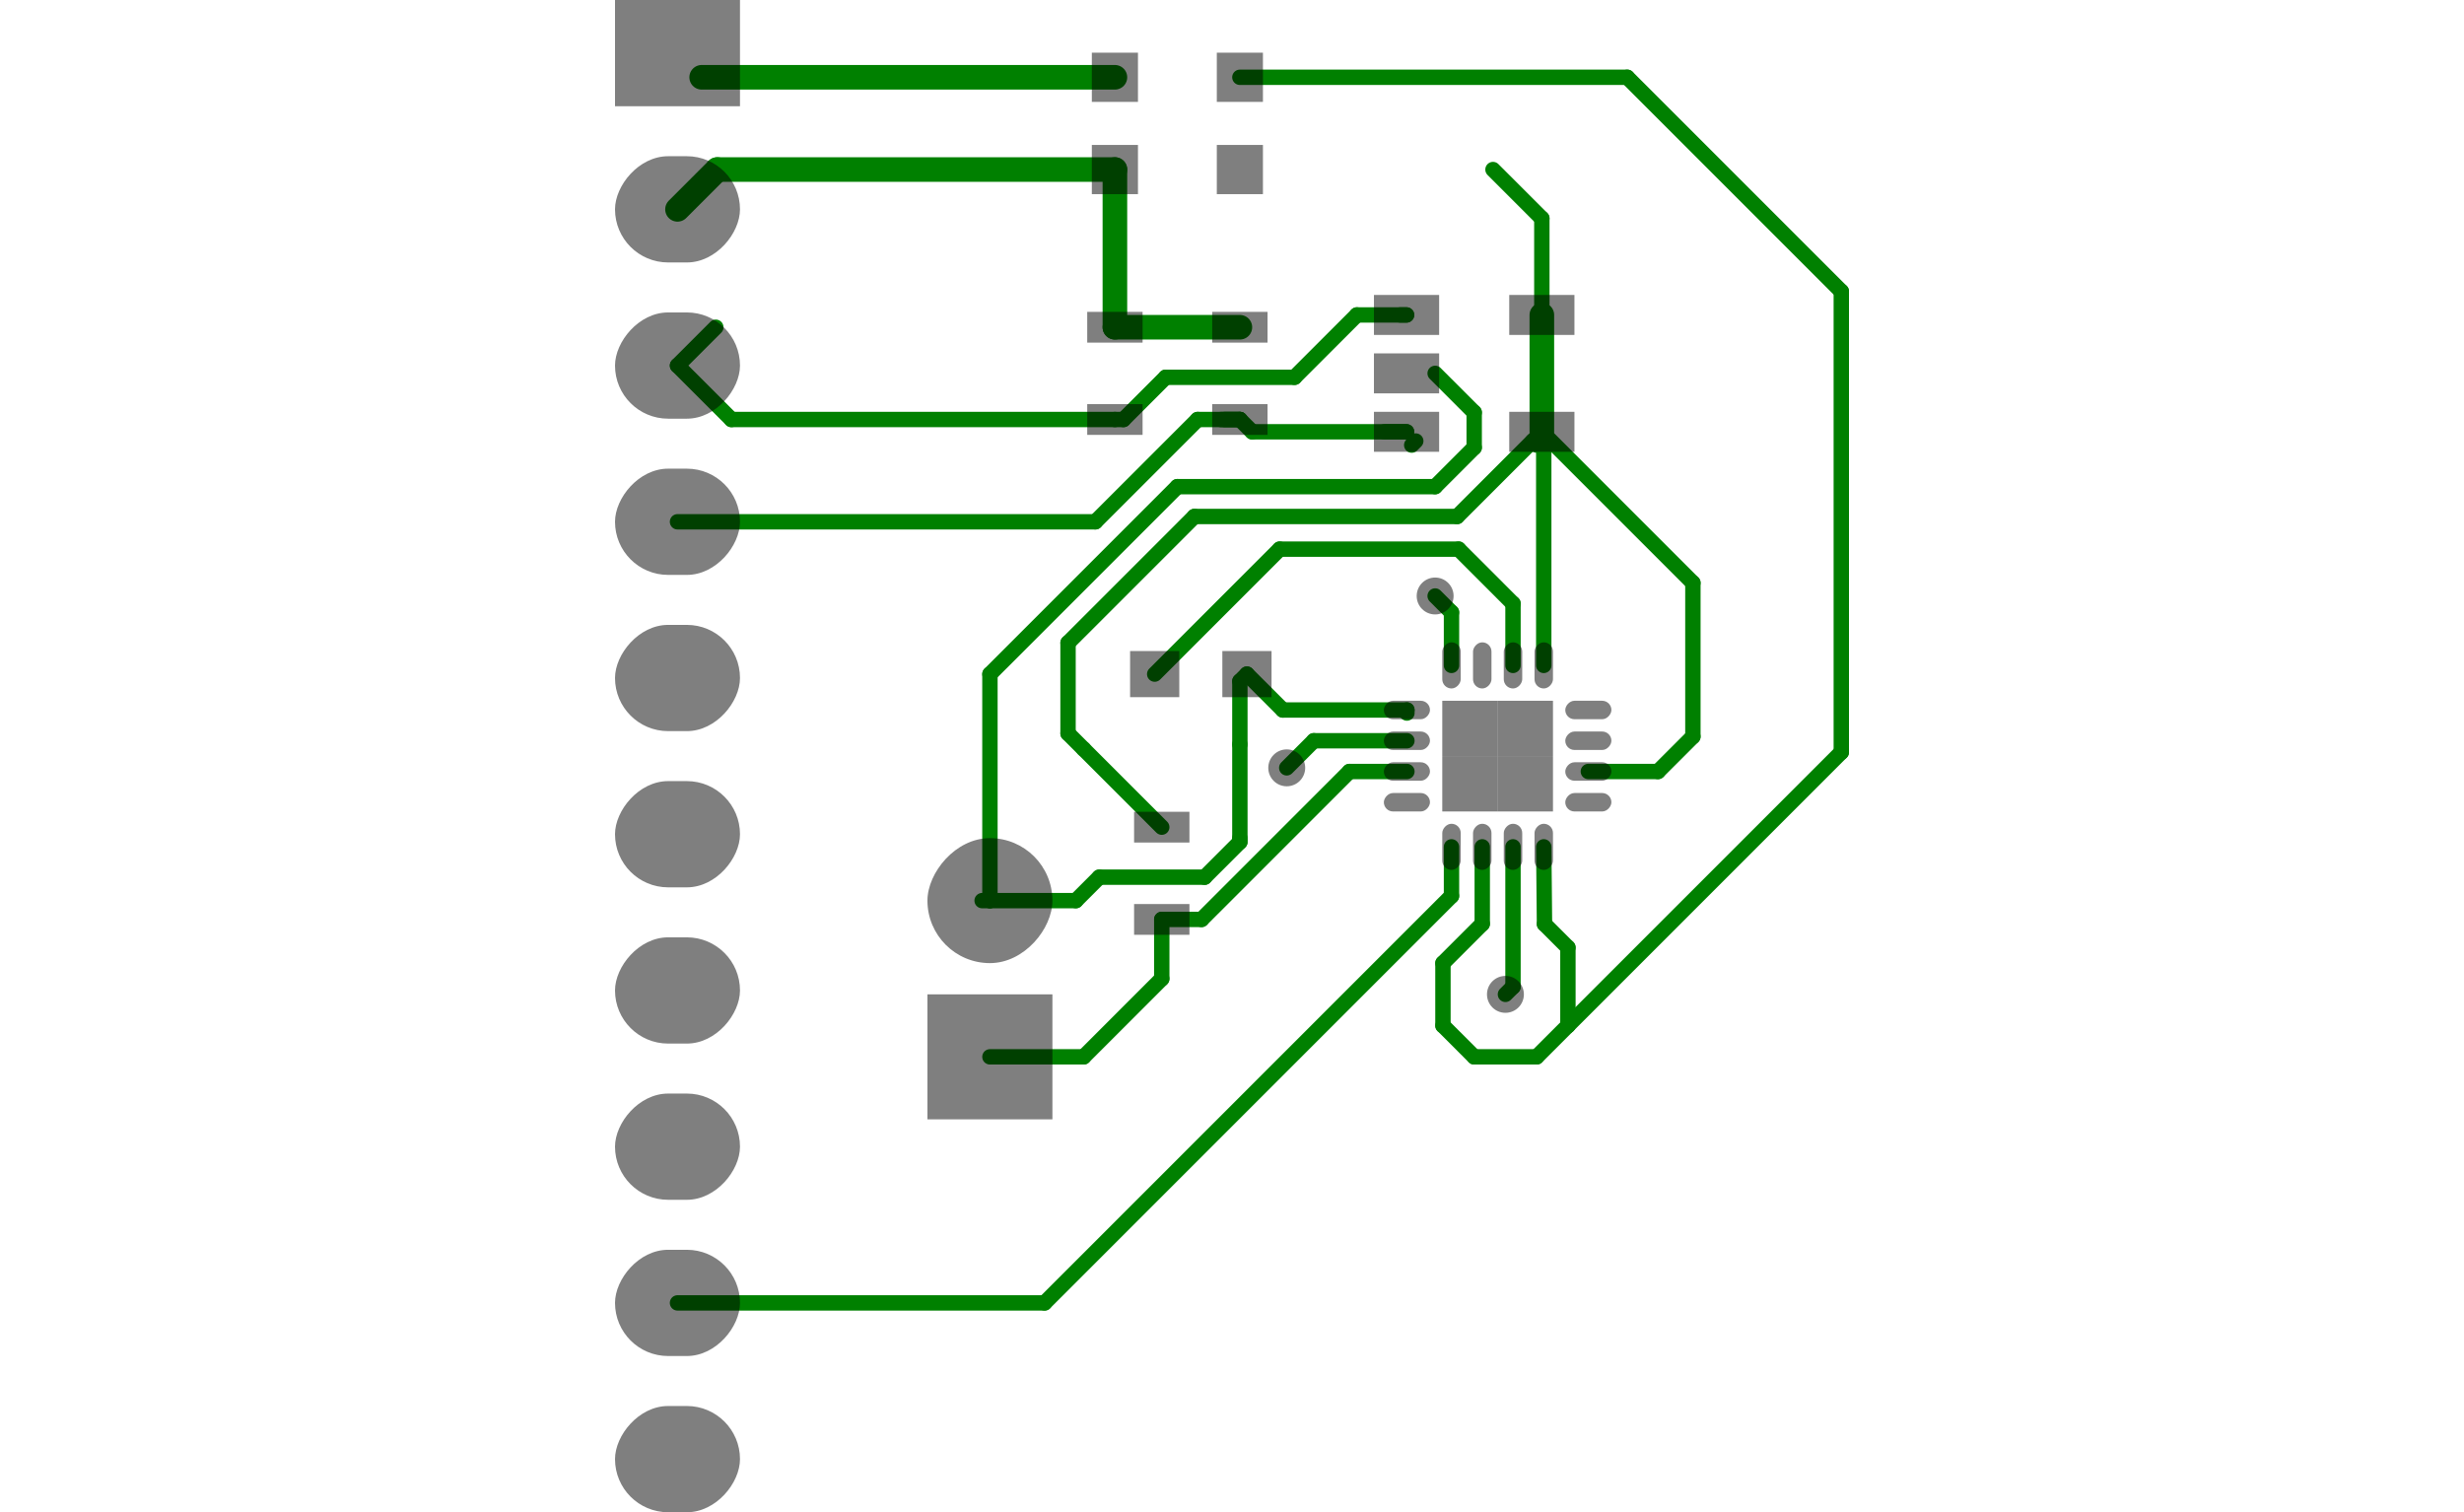 <svg xmlns="http://www.w3.org/2000/svg" version="1.1" xmlns:xlink="http://www.w3.org/1999/xlink" width="100%" height="100%" viewBox="113444 -117068.6 40064 24587.2" stroke-linecap="round" stroke-linejoin="round" stroke-width="0" stroke="#000">
  <defs>
    <rect x="-375" y="-400" width="750" height="800" id="tool-D11-pad-1001"/>
    <rect x="-400" y="-375" width="800" height="750" id="tool-D12-pad-1002"/>
    <rect x="-1016" y="-863.6" width="2032" height="1727.2" id="tool-D13-pad-1003"/>
    <rect x="-1016" y="-863.6" width="2032" height="1727.2" rx="863.6" ry="863.6" id="tool-D14-pad-1004"/>
    <rect x="-1016" y="-1016" width="2032" height="2032" id="tool-D15-pad-1005"/>
    <rect x="-1016" y="-1016" width="2032" height="2032" rx="1016" ry="1016" id="tool-D16-pad-1006"/>
    <rect x="-450" y="-250" width="900" height="500" id="tool-D17-pad-1007"/>
    <rect x="-150" y="-375" width="300" height="750" rx="150" ry="150" id="tool-D18-pad-1008"/>
    <rect x="-375" y="-150" width="750" height="300" rx="150" ry="150" id="tool-D19-pad-1009"/>
    <rect x="-450" y="-450" width="900" height="900" id="tool-D20-pad-1010"/>
    <rect x="-530" y="-325" width="1060" height="650" id="tool-D21-pad-1011"/>
    <circle cx="0" cy="0" r="300" id="tool-D22-pad-1012"/>
  </defs>
  <g fill="currentColor" stroke="currentColor" transform="translate(0,-209550) scale(1,-1)">
    <path stroke-width="250" fill="none" d="M 130810 -102933.5 L 130810 -104406" stroke="green" data-title="R3 / VCC"/>
    <path stroke-width="250" fill="none" d="M 132334 -105930 L 131064 -104660" stroke="green" data-title="R3 / VCC"/>
    <path stroke-width="250" fill="none" d="M 132864.75 -100878.75 L 130810 -102933.5" stroke="green" data-title="R3 / VCC"/>
    <path stroke-width="250" fill="none" d="M 137137.25 -100878.75 L 138514 -99502" stroke="green" data-title="R3 / VCC"/>
    <path stroke-width="250" fill="none" d="M 137137.25 -100878.75 L 132864.75 -100878.75" stroke="green" data-title="R3 / VCC"/>
    <path stroke-width="250" fill="none" d="M 130810 -104406 L 131064 -104660" stroke="green" data-title="R3 / VCC"/>
    <path stroke-width="250" fill="none" d="M 139270 -105025 L 140402.5 -105025" stroke="green" data-title="U1 / VCC"/>
    <path stroke-width="250" fill="none" d="M 140970 -101958 L 138514 -99502" stroke="green" data-title="IC1 / VCC"/>
    <path stroke-width="250" fill="none" d="M 140970 -104457.5 L 140970 -101958" stroke="green" data-title="R3 / VCC"/>
    <path stroke-width="250" fill="none" d="M 140402.5 -105025 L 140970 -104457.5" stroke="green" data-title="R3 / VCC"/>
    <path stroke-width="250" fill="none" d="M 138545 -103300 L 138545 -99533" stroke="green" data-title="R3 / VCC"/>
    <path stroke-width="250" fill="none" d="M 138545 -99533 L 138514 -99502" stroke="green" data-title="R3 / VCC"/>
    <path stroke-width="250" fill="none" d="M 138514 -97602 L 138514 -96032.5" stroke="green" data-title="R3 / VCC"/>
    <path stroke-width="250" fill="none" d="M 138514 -96032.5 L 137719.5 -95238" stroke="green" data-title="R3 / VCC"/>
    <path stroke-width="400" fill="none" d="M 131572 -97802 L 131572 -95238" stroke="green" data-title="C2 / VCC"/>
    <path stroke-width="400" fill="none" d="M 133604 -97802 L 131572 -97802" stroke="green" data-title="R2 / VCC"/>
    <path stroke-width="400" fill="none" d="M 138514 -97602 L 138514 -99502" stroke="green" data-title="IC1 / VCC"/>
    <path stroke-width="400" fill="none" d="M 131572 -95238 L 125107 -95238" stroke="green" data-title="C2 / VCC"/>
    <path stroke-width="400" fill="none" d="M 125107 -95238 L 124460 -95885" stroke="green" data-title="J2 / VCC"/>
    <path stroke-width="250" fill="none" d="M 138430 -99718 L 138364 -99652" stroke="green" data-title="R3 / VCC"/>
    <path stroke-width="250" fill="none" d="M 136779 -100393.5 L 132588 -100393.5" stroke="green" data-title="C3 / GND"/>
    <path stroke-width="250" fill="none" d="M 137414 -99187 L 137414 -99758.5" stroke="green" data-title="C3 / GND"/>
    <path stroke-width="250" fill="none" d="M 136779 -98552 L 137414 -99187" stroke="green" data-title="C3 / GND"/>
    <path stroke-width="250" fill="none" d="M 137414 -99758.5 L 136779 -100393.5" stroke="green" data-title="C3 / GND"/>
    <path stroke-width="250" fill="none" d="M 129540 -103441.5 L 129540 -107124.5" stroke="green" data-title="C3 / GND"/>
    <path stroke-width="250" fill="none" d="M 132588 -100393.5 L 129540 -103441.5" stroke="green" data-title="C3 / GND"/>
    <path stroke-width="250" fill="none" d="M 133604 -103556.5 L 133604 -104584.5" stroke="green" data-title="C3 / GND"/>
    <path stroke-width="250" fill="none" d="M 133604 -106108.5 L 133604 -104584.5" stroke="green" data-title="C3 / GND"/>
    <path stroke-width="250" fill="none" d="M 133604 -106108.5 L 133604 -106170.602" stroke="green" data-title="C3 / GND"/>
    <path stroke-width="250" fill="none" d="M 133604 -106170.602 L 133031.102 -106743.5" stroke="green" data-title="C3 / GND"/>
    <path stroke-width="250" fill="none" d="M 133031.102 -106743.5 L 131318 -106743.5" stroke="green" data-title="C3 / GND"/>
    <path stroke-width="250" fill="none" d="M 131318 -106743.5 L 130937 -107124.5" stroke="green" data-title="C3 / GND"/>
    <path stroke-width="250" fill="none" d="M 130937 -107124.5 L 129540 -107124.5" stroke="green" data-title="C3 / GND"/>
    <path stroke-width="250" fill="none" d="M 133604 -103556.5 L 133719 -103441.5" stroke="green" data-title="C3 / GND"/>
    <path stroke-width="250" fill="none" d="M 136320 -104025 L 134302.5 -104025" stroke="green" data-title="C3 / GND"/>
    <path stroke-width="250" fill="none" d="M 134302.5 -104025 L 133719 -103441.5" stroke="green" data-title="C3 / GND"/>
    <path stroke-width="250" fill="none" d="M 129413 -107124.5 L 129540 -107124.5" stroke="green" data-title="J3 / GND"/>
    <path stroke-width="250" fill="none" d="M 138938 -109156.5 L 143383 -104711.5" stroke="green" data-title="U1 / GND"/>
    <path stroke-width="250" fill="none" d="M 139902.5 -93738 L 133604 -93738" stroke="green" data-title="U1 / GND"/>
    <path stroke-width="250" fill="none" d="M 143383 -97218.5 L 139902.5 -93738" stroke="green" data-title="U1 / GND"/>
    <path stroke-width="250" fill="none" d="M 143383 -104711.5 L 143383 -97218.5" stroke="green" data-title="U1 / GND"/>
    <path stroke-width="250" fill="none" d="M 136320 -104074.998 L 136320 -104025" stroke="green" data-title="U1 / GND"/>
    <path stroke-width="250" fill="none" d="M 138545 -106250 L 138557 -107505.5" stroke="green" data-title="U1 / GND"/>
    <path stroke-width="250" fill="none" d="M 138938 -109156.5 L 138938 -107886.5" stroke="green" data-title="U1 / GND"/>
    <path stroke-width="250" fill="none" d="M 138557 -107505.5 L 138938 -107886.5" stroke="green" data-title="U1 / GND"/>
    <path stroke-width="250" fill="none" d="M 137545 -107501.5 L 136906 -108140.5" stroke="green" data-title="U1 / GND"/>
    <path stroke-width="250" fill="none" d="M 136906 -108140.5 L 136906 -109156.5" stroke="green" data-title="U1 / GND"/>
    <path stroke-width="250" fill="none" d="M 136906 -109156.5 L 137414 -109664.5" stroke="green" data-title="U1 / GND"/>
    <path stroke-width="250" fill="none" d="M 137414 -109664.5 L 138430 -109664.5" stroke="green" data-title="U1 / GND"/>
    <path stroke-width="250" fill="none" d="M 138430 -109664.5 L 138938 -109156.5" stroke="green" data-title="U1 / GND"/>
    <path stroke-width="250" fill="none" d="M 137545 -107501.5 L 137545 -106250" stroke="green" data-title="U1 / GND"/>
    <path stroke-width="400" fill="none" d="M 131572 -93738 L 124853 -93738" stroke="green" data-title="C2 / GND"/>
    <path stroke-width="250" fill="none" d="M 138045 -103300 L 138045 -102294.5" stroke="green" data-title="C3 / NET-(C3-PAD1)"/>
    <path stroke-width="250" fill="none" d="M 134251 -101409.5 L 132219 -103441.5" stroke="green" data-title="C3 / NET-(C3-PAD1)"/>
    <path stroke-width="250" fill="none" d="M 137160 -101409.5 L 134251 -101409.5" stroke="green" data-title="C3 / NET-(C3-PAD1)"/>
    <path stroke-width="250" fill="none" d="M 138045 -102294.5 L 137160 -101409.5" stroke="green" data-title="C3 / NET-(C3-PAD1)"/>
    <path stroke-width="250" fill="none" d="M 137045 -103300 L 137045 -102437.5" stroke="green" data-title="VIA / SCL"/>
    <path stroke-width="250" fill="none" d="M 137045 -102437.5 L 136779 -102171.5" stroke="green" data-title="VIA / SCL"/>
    <path stroke-width="250" fill="none" d="M 131572 -99302 L 131711 -99302" stroke="green" data-title="J2 / SCL"/>
    <path stroke-width="250" fill="none" d="M 131711 -99302 L 132397.5 -98615.5" stroke="green" data-title="J2 / SCL"/>
    <path stroke-width="250" fill="none" d="M 135506.5 -97602 L 136314 -97602" stroke="green" data-title="IC1 / SCL"/>
    <path stroke-width="250" fill="none" d="M 134493 -98615.5 L 135506.5 -97602" stroke="green" data-title="J2 / SCL"/>
    <path stroke-width="250" fill="none" d="M 132397.5 -98615.5 L 134493 -98615.5" stroke="green" data-title="J2 / SCL"/>
    <path stroke-width="250" fill="none" d="M 131572 -99302 L 125337 -99302" stroke="green" data-title="R1 / SCL"/>
    <path stroke-width="250" fill="none" d="M 125337 -99302 L 124460 -98425" stroke="green" data-title="J2 / SCL"/>
    <path stroke-width="250" fill="none" d="M 136210 -97602 L 136314 -97602" stroke="green" data-title="J2 / SCL"/>
    <path stroke-width="250" fill="none" d="M 125083 -97802 L 124460 -98425" stroke="green" data-title="J2 / SCL"/>
    <path stroke-width="250" fill="none" d="M 133604 -99302 L 132917.5 -99302" stroke="green" data-title="J2 / SDA"/>
    <path stroke-width="250" fill="none" d="M 131254.5 -100965 L 124460 -100965" stroke="green" data-title="J2 / SDA"/>
    <path stroke-width="250" fill="none" d="M 132917.5 -99302 L 131254.5 -100965" stroke="green" data-title="J2 / SDA"/>
    <path stroke-width="250" fill="none" d="M 134806.5 -104525 L 136320 -104525" stroke="green" data-title="U1 / SDA"/>
    <path stroke-width="250" fill="none" d="M 134806.5 -104525 L 134366 -104965.5" stroke="green" data-title="VIA / SDA"/>
    <path stroke-width="250" fill="none" d="M 133604 -99302 L 133356.498 -99302" stroke="green" data-title="J2 / SDA"/>
    <path stroke-width="250" fill="none" d="M 133604 -99302 L 133298.5 -99302" stroke="green" data-title="J2 / SDA"/>
    <path stroke-width="250" fill="none" d="M 136314 -99502 L 133804 -99502" stroke="green" data-title="IC1 / SDA"/>
    <path stroke-width="250" fill="none" d="M 133804 -99502 L 133604 -99302" stroke="green" data-title="R2 / SDA"/>
    <path stroke-width="250" fill="none" d="M 136314 -99502 L 135956 -99502" stroke="green" data-title="J2 / SDA"/>
    <path stroke-width="250" fill="none" d="M 136398 -99718 L 136464 -99652" stroke="green" data-title="J2 / SDA"/>
    <path stroke-width="250" fill="none" d="M 138045 -106250 L 138045 -108525.5" stroke="green" data-title="U1 / INT1"/>
    <path stroke-width="250" fill="none" d="M 138045 -108525.5 L 137922 -108648.5" stroke="green" data-title="U1 / INT1"/>
    <path stroke-width="250" fill="none" d="M 137045 -107049 L 130429 -113665" stroke="green" data-title="J2 / INT2"/>
    <path stroke-width="250" fill="none" d="M 137045 -106250 L 137045 -107049" stroke="green" data-title="U1 / INT2"/>
    <path stroke-width="250" fill="none" d="M 130429 -113665 L 124460 -113665" stroke="green" data-title="J2 / INT2"/>
    <path stroke-width="250" fill="none" d="M 129540 -109664.5 L 131064 -109664.5" stroke="green" data-title="J3 / NET-(J3-PAD1)"/>
    <path stroke-width="250" fill="none" d="M 132334 -108394.5 L 132334 -107430" stroke="green" data-title="R3 / NET-(J3-PAD1)"/>
    <path stroke-width="250" fill="none" d="M 131064 -109664.5 L 132334 -108394.5" stroke="green" data-title="J3 / NET-(J3-PAD1)"/>
    <path stroke-width="250" fill="none" d="M 136320 -105025 L 135386 -105025" stroke="green" data-title="U1 / NET-(J3-PAD1)"/>
    <path stroke-width="250" fill="none" d="M 132981 -107430 L 132334 -107430" stroke="green" data-title="J3 / NET-(J3-PAD1)"/>
    <path stroke-width="250" fill="none" d="M 135386 -105025 L 132981 -107430" stroke="green" data-title="J3 / NET-(J3-PAD1)"/>
    <use x="133604" y="-95238" xlink:href="#tool-D11-pad-1001" fill="rgba(0, 0, 0, 0.5)"/>
    <use x="133604" y="-93738" xlink:href="#tool-D11-pad-1001" fill="rgba(0, 0, 0, 0.5)"/>
    <use x="131572" y="-95238" xlink:href="#tool-D11-pad-1001" fill="rgba(0, 0, 0, 0.5)"/>
    <use x="131572" y="-93738" xlink:href="#tool-D11-pad-1001" fill="rgba(0, 0, 0, 0.5)"/>
    <use x="132219" y="-103441.5" xlink:href="#tool-D12-pad-1002" fill="rgba(0, 0, 0, 0.5)"/>
    <use x="133719" y="-103441.5" xlink:href="#tool-D12-pad-1002" fill="rgba(0, 0, 0, 0.5)"/>
    <use x="124460" y="-93345" xlink:href="#tool-D13-pad-1003" fill="rgba(0, 0, 0, 0.5)"/>
    <use x="124460" y="-95885" xlink:href="#tool-D14-pad-1004" fill="rgba(0, 0, 0, 0.5)"/>
    <use x="124460" y="-98425" xlink:href="#tool-D14-pad-1004" fill="rgba(0, 0, 0, 0.5)"/>
    <use x="124460" y="-100965" xlink:href="#tool-D14-pad-1004" fill="rgba(0, 0, 0, 0.5)"/>
    <use x="124460" y="-103505" xlink:href="#tool-D14-pad-1004" fill="rgba(0, 0, 0, 0.5)"/>
    <use x="124460" y="-106045" xlink:href="#tool-D14-pad-1004" fill="rgba(0, 0, 0, 0.5)"/>
    <use x="124460" y="-108585" xlink:href="#tool-D14-pad-1004" fill="rgba(0, 0, 0, 0.5)"/>
    <use x="124460" y="-111125" xlink:href="#tool-D14-pad-1004" fill="rgba(0, 0, 0, 0.5)"/>
    <use x="124460" y="-113665" xlink:href="#tool-D14-pad-1004" fill="rgba(0, 0, 0, 0.5)"/>
    <use x="124460" y="-116205" xlink:href="#tool-D14-pad-1004" fill="rgba(0, 0, 0, 0.5)"/>
    <use x="129540" y="-109664.5" xlink:href="#tool-D15-pad-1005" fill="rgba(0, 0, 0, 0.5)"/>
    <use x="129540" y="-107124.5" xlink:href="#tool-D16-pad-1006" fill="rgba(0, 0, 0, 0.5)"/>
    <use x="131572" y="-97802" xlink:href="#tool-D17-pad-1007" fill="rgba(0, 0, 0, 0.5)"/>
    <use x="131572" y="-99302" xlink:href="#tool-D17-pad-1007" fill="rgba(0, 0, 0, 0.5)"/>
    <use x="133604" y="-97802" xlink:href="#tool-D17-pad-1007" fill="rgba(0, 0, 0, 0.5)"/>
    <use x="133604" y="-99302" xlink:href="#tool-D17-pad-1007" fill="rgba(0, 0, 0, 0.5)"/>
    <use x="132334" y="-105930" xlink:href="#tool-D17-pad-1007" fill="rgba(0, 0, 0, 0.5)"/>
    <use x="132334" y="-107430" xlink:href="#tool-D17-pad-1007" fill="rgba(0, 0, 0, 0.5)"/>
    <use x="138545" y="-103300" xlink:href="#tool-D18-pad-1008" fill="rgba(0, 0, 0, 0.5)"/>
    <use x="138045" y="-103300" xlink:href="#tool-D18-pad-1008" fill="rgba(0, 0, 0, 0.5)"/>
    <use x="137545" y="-103300" xlink:href="#tool-D18-pad-1008" fill="rgba(0, 0, 0, 0.5)"/>
    <use x="137045" y="-103300" xlink:href="#tool-D18-pad-1008" fill="rgba(0, 0, 0, 0.5)"/>
    <use x="136320" y="-104025" xlink:href="#tool-D19-pad-1009" fill="rgba(0, 0, 0, 0.5)"/>
    <use x="136320" y="-104525" xlink:href="#tool-D19-pad-1009" fill="rgba(0, 0, 0, 0.5)"/>
    <use x="136320" y="-105025" xlink:href="#tool-D19-pad-1009" fill="rgba(0, 0, 0, 0.5)"/>
    <use x="136320" y="-105525" xlink:href="#tool-D19-pad-1009" fill="rgba(0, 0, 0, 0.5)"/>
    <use x="137045" y="-106250" xlink:href="#tool-D18-pad-1008" fill="rgba(0, 0, 0, 0.5)"/>
    <use x="137545" y="-106250" xlink:href="#tool-D18-pad-1008" fill="rgba(0, 0, 0, 0.5)"/>
    <use x="138045" y="-106250" xlink:href="#tool-D18-pad-1008" fill="rgba(0, 0, 0, 0.5)"/>
    <use x="138545" y="-106250" xlink:href="#tool-D18-pad-1008" fill="rgba(0, 0, 0, 0.5)"/>
    <use x="139270" y="-105525" xlink:href="#tool-D19-pad-1009" fill="rgba(0, 0, 0, 0.5)"/>
    <use x="139270" y="-105025" xlink:href="#tool-D19-pad-1009" fill="rgba(0, 0, 0, 0.5)"/>
    <use x="139270" y="-104525" xlink:href="#tool-D19-pad-1009" fill="rgba(0, 0, 0, 0.5)"/>
    <use x="139270" y="-104025" xlink:href="#tool-D19-pad-1009" fill="rgba(0, 0, 0, 0.5)"/>
    <use x="137345" y="-105225" xlink:href="#tool-D20-pad-1010" fill="rgba(0, 0, 0, 0.5)"/>
    <use x="138245" y="-105225" xlink:href="#tool-D20-pad-1010" fill="rgba(0, 0, 0, 0.5)"/>
    <use x="137345" y="-104325" xlink:href="#tool-D20-pad-1010" fill="rgba(0, 0, 0, 0.5)"/>
    <use x="138245" y="-104325" xlink:href="#tool-D20-pad-1010" fill="rgba(0, 0, 0, 0.5)"/>
    <use x="136314" y="-97602" xlink:href="#tool-D21-pad-1011" fill="rgba(0, 0, 0, 0.5)"/>
    <use x="136314" y="-98552" xlink:href="#tool-D21-pad-1011" fill="rgba(0, 0, 0, 0.5)"/>
    <use x="136314" y="-99502" xlink:href="#tool-D21-pad-1011" fill="rgba(0, 0, 0, 0.5)"/>
    <use x="138514" y="-99502" xlink:href="#tool-D21-pad-1011" fill="rgba(0, 0, 0, 0.5)"/>
    <use x="138514" y="-97602" xlink:href="#tool-D21-pad-1011" fill="rgba(0, 0, 0, 0.5)"/>
    <use x="136779" y="-102171.5" xlink:href="#tool-D22-pad-1012" fill="rgba(0, 0, 0, 0.5)"/>
    <use x="134366" y="-104965.5" xlink:href="#tool-D22-pad-1012" fill="rgba(0, 0, 0, 0.5)"/>
    <use x="137922" y="-108648.5" xlink:href="#tool-D22-pad-1012" fill="rgba(0, 0, 0, 0.5)"/>
  </g>
</svg>